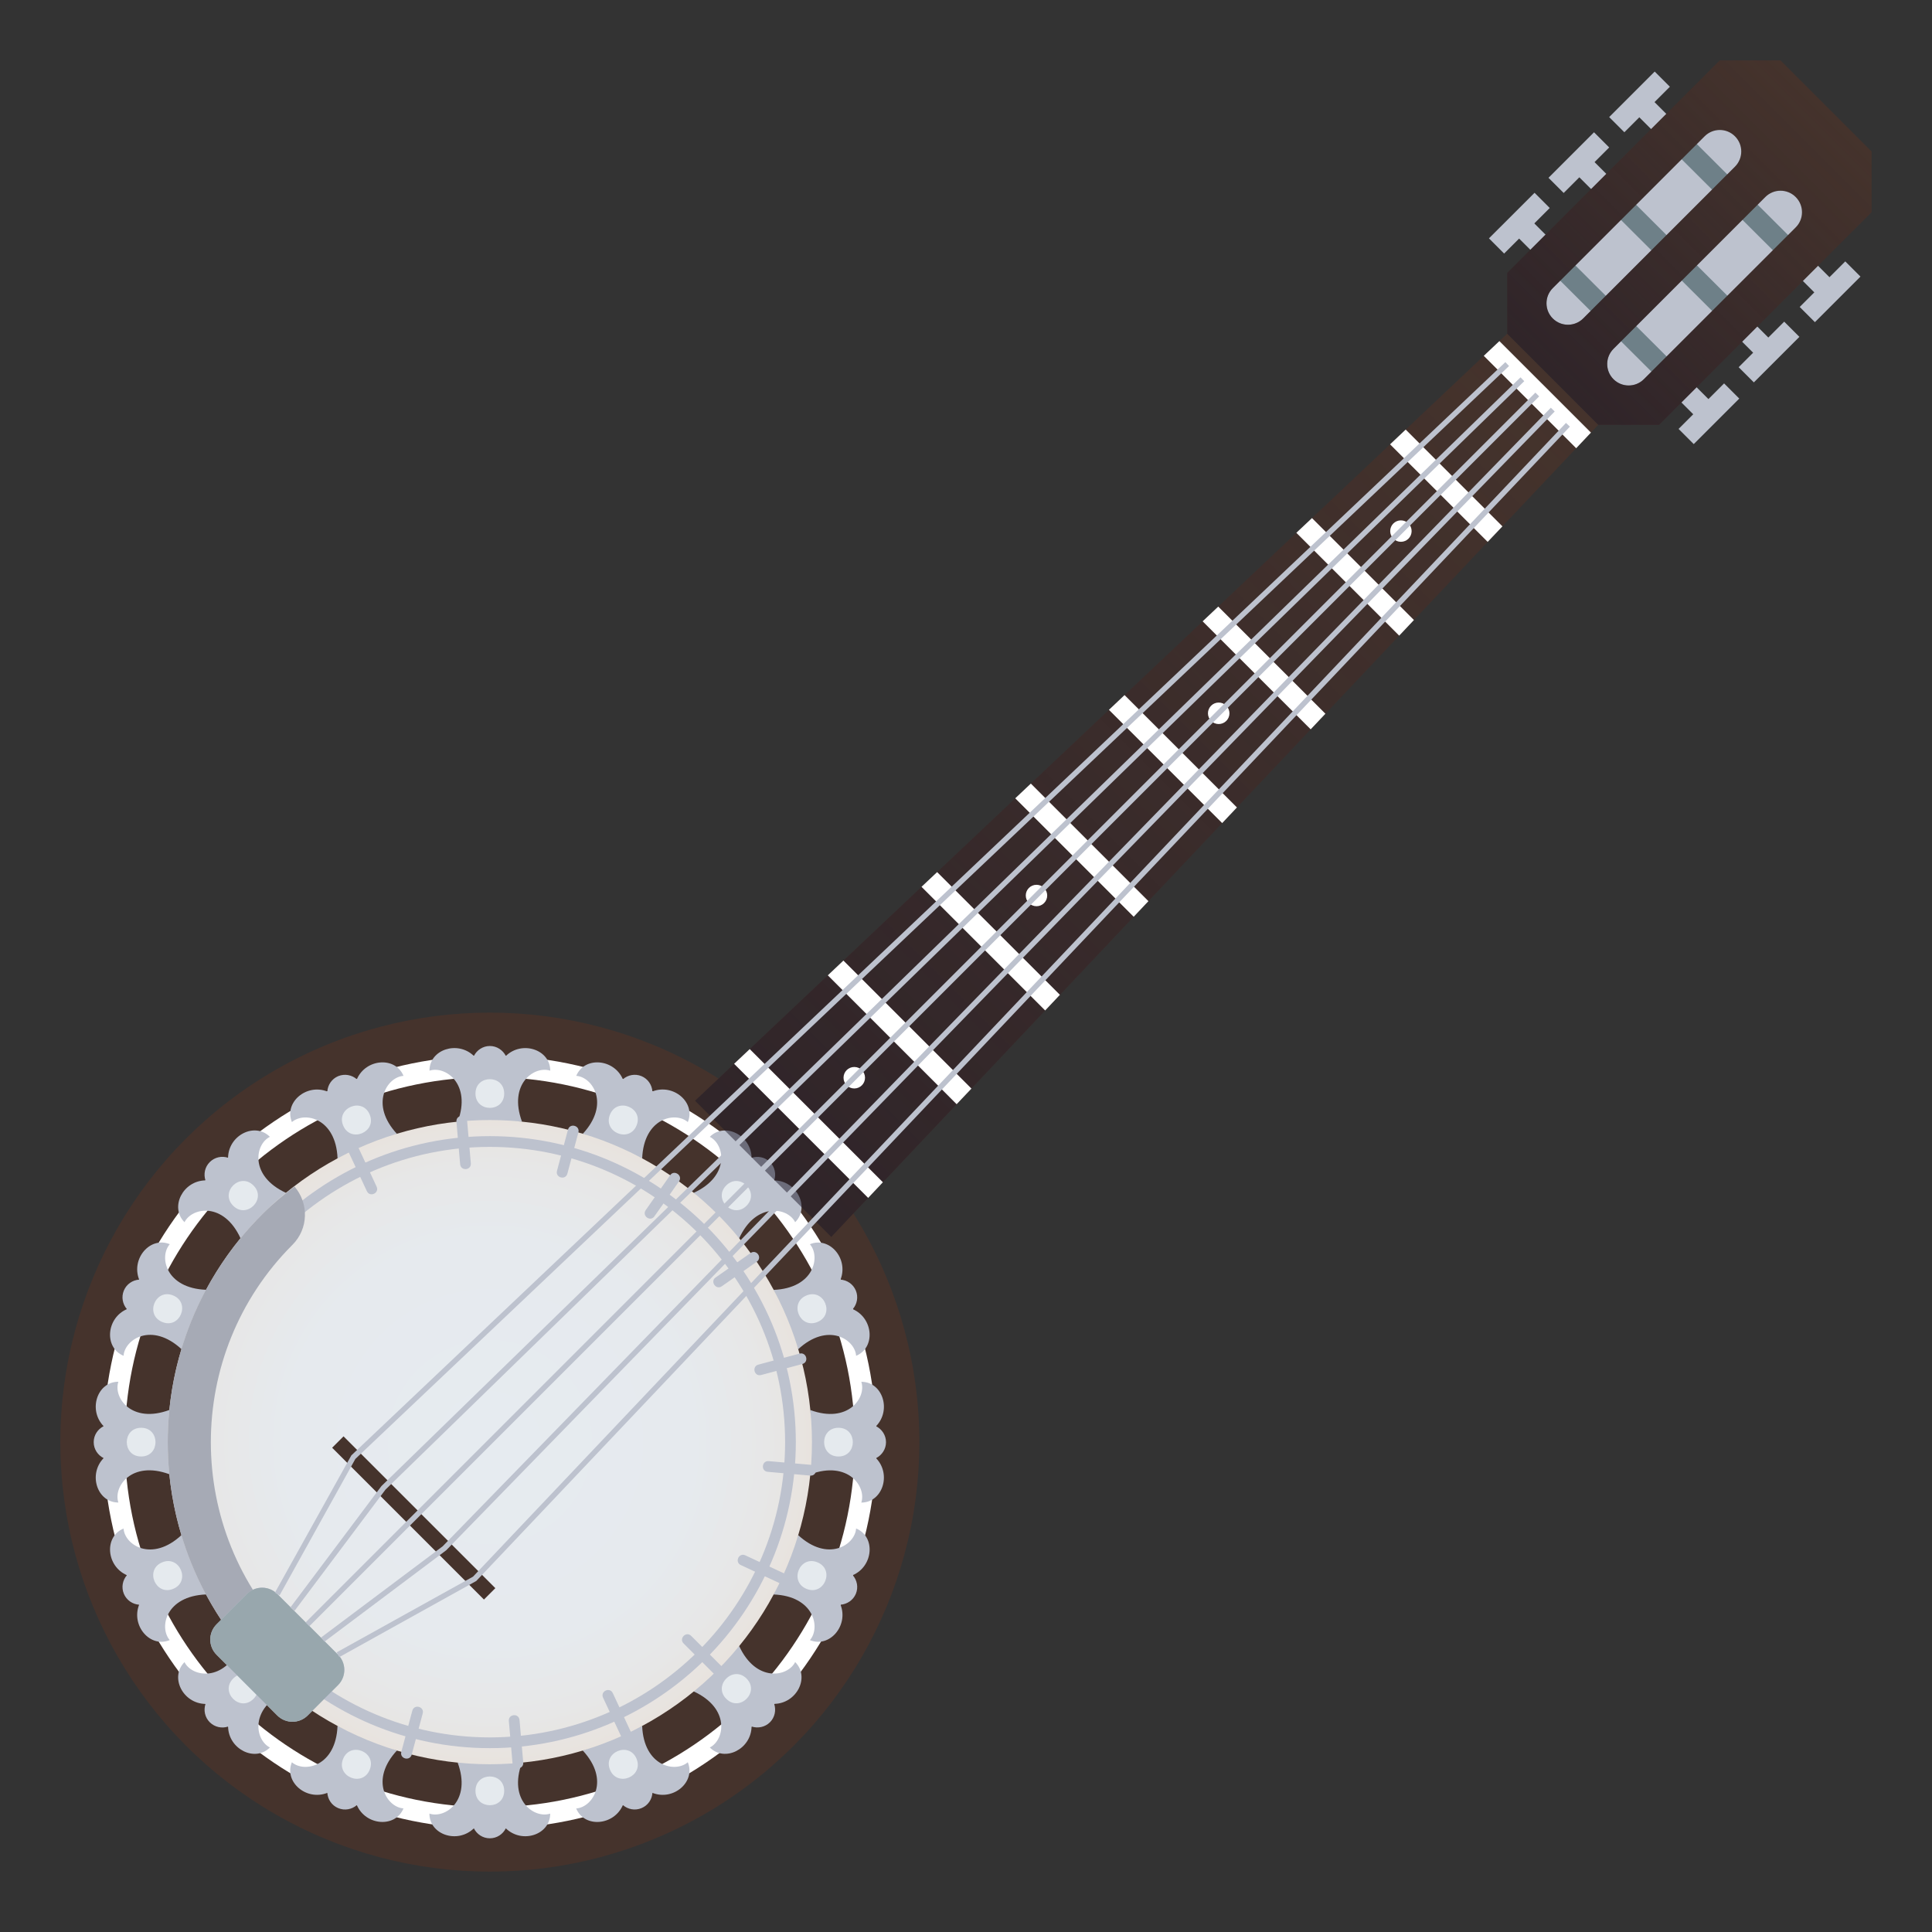 <?xml version="1.0" encoding="utf-8"?>
<!-- Generator: Adobe Illustrator 15.0.0, SVG Export Plug-In . SVG Version: 6.00 Build 0)  -->
<!DOCTYPE svg PUBLIC "-//W3C//DTD SVG 1.1//EN" "http://www.w3.org/Graphics/SVG/1.1/DTD/svg11.dtd">
<svg version="1.1" id="Layer_1" xmlns:x="http://ns.adobe.com/Extensibility/1.0/" xmlns:i="http://ns.adobe.com/AdobeIllustrator/10.0/" xmlns:graph="http://ns.adobe.com/Graphs/1.0/"
	 xmlns="http://www.w3.org/2000/svg" xmlns:xlink="http://www.w3.org/1999/xlink" xmlns:a="http://ns.adobe.com/AdobeSVGViewerExtensions/3.0/"
	 x="0px" y="0px" width="64px" height="64px" viewBox="0 0 64 64" enable-background="new 0 0 64 64" xml:space="preserve">
<rect x="0" y="0" width="64" height="64" fill="#333333" stroke="none"/>
<polygon fill="#45332C" points="49.928,11.055 13.712,45.258 18.742,50.287 52.946,14.072 "/>
<circle fill="#45332C" cx="16.227" cy="47.772" r="14.228"/>
<path fill="#FFFFFF" d="M3.423,47.773c0,7.07,5.732,12.803,12.804,12.803s12.805-5.732,12.805-12.805
	c0-7.07-5.733-12.803-12.804-12.803C9.155,34.969,3.423,40.701,3.423,47.773z M28.32,47.773
	c-0.001,6.678-5.415,12.092-12.093,12.094c-6.68,0-12.093-5.414-12.093-12.094c0-6.678,5.414-12.094,12.093-12.094
	S28.32,41.094,28.32,47.773z"/>
<path fill="#BDC2CE" d="M16.757,34.98c-0.098-0.193-0.297-0.33-0.53-0.33c-0.232,0-0.432,0.137-0.529,0.33
	c-0.536-0.52-1.471-0.215-1.471,0.488c0.523-0.176,1.399,0.438,0.935,1.693h2.131c-0.465-1.256,0.412-1.869,0.935-1.693
	C18.227,34.766,17.292,34.461,16.757,34.98z"/>
<path fill="#E5EAEE" d="M16.702,36.225c0,0.633-0.951,0.633-0.951,0C15.751,35.59,16.702,35.59,16.702,36.225z"/>
<path fill="#BDC2CE" d="M15.697,60.566c0.098,0.195,0.297,0.33,0.529,0.33c0.233,0,0.433-0.135,0.53-0.33
	c0.535,0.52,1.47,0.217,1.47-0.488c-0.522,0.176-1.399-0.436-0.935-1.691h-2.131c0.466,1.256-0.411,1.867-0.935,1.691
	C14.227,60.783,15.161,61.086,15.697,60.566z"/>
<path fill="#E5EAEE" d="M15.751,59.324c0-0.635,0.951-0.635,0.951,0S15.751,59.959,15.751,59.324z"/>
<path fill="#BDC2CE" d="M29.02,48.303c0.193-0.098,0.33-0.297,0.33-0.529s-0.137-0.432-0.33-0.529
	c0.52-0.537,0.215-1.471-0.488-1.471c0.175,0.523-0.438,1.398-1.693,0.934v2.131c1.256-0.465,1.868,0.412,1.693,0.936
	C29.234,49.773,29.539,48.838,29.02,48.303z"/>
<path fill="#E5EAEE" d="M27.775,48.248c-0.633,0-0.633-0.951,0-0.951C28.41,47.297,28.41,48.248,27.775,48.248z"/>
<path fill="#BDC2CE" d="M3.433,47.244c-0.194,0.098-0.329,0.297-0.329,0.529s0.135,0.432,0.329,0.529
	c-0.52,0.535-0.216,1.471,0.488,1.471c-0.176-0.523,0.437-1.4,1.692-0.936v-2.131c-1.256,0.467-1.868-0.41-1.692-0.934
	C3.217,45.773,2.913,46.707,3.433,47.244z"/>
<path fill="#E5EAEE" d="M4.676,47.297c0.634,0,0.634,0.951,0,0.951C4.041,48.248,4.041,47.297,4.676,47.297z"/>
<path fill="#BDC2CE" d="M25.647,39.102c0.068-0.205,0.024-0.443-0.141-0.607c-0.164-0.164-0.402-0.209-0.608-0.141
	c-0.012-0.746-0.888-1.193-1.385-0.695c0.494,0.246,0.681,1.299-0.536,1.857l1.507,1.508c0.559-1.217,1.612-1.029,1.857-0.537
	C26.84,39.988,26.394,39.113,25.647,39.102z"/>
<path fill="#E5EAEE" d="M24.729,39.943c-0.447,0.447-1.12-0.225-0.672-0.674C24.506,38.822,25.179,39.494,24.729,39.943z"/>
<path fill="#BDC2CE" d="M6.807,56.445c-0.068,0.207-0.023,0.443,0.142,0.607s0.4,0.211,0.607,0.143
	c0.011,0.744,0.887,1.191,1.385,0.693c-0.494-0.246-0.682-1.299,0.535-1.857l-1.507-1.508c-0.559,1.219-1.611,1.031-1.857,0.537
	C5.614,55.559,6.06,56.434,6.807,56.445z"/>
<path fill="#E5EAEE" d="M7.724,55.604c0.448-0.447,1.12,0.225,0.672,0.674S7.274,56.053,7.724,55.604z"/>
<path fill="#BDC2CE" d="M24.897,57.193c0.207,0.068,0.444,0.023,0.609-0.141c0.164-0.164,0.208-0.402,0.14-0.609
	c0.747-0.012,1.193-0.887,0.695-1.385c-0.246,0.494-1.299,0.682-1.857-0.535l-1.507,1.506c1.217,0.561,1.029,1.613,0.536,1.859
	C24.011,58.385,24.887,57.939,24.897,57.193z"/>
<path fill="#E5EAEE" d="M24.058,56.275c-0.448-0.447,0.225-1.119,0.672-0.672C25.179,56.051,24.506,56.725,24.058,56.275z"/>
<path fill="#BDC2CE" d="M7.555,38.352c-0.206-0.068-0.442-0.021-0.606,0.143c-0.165,0.164-0.211,0.4-0.143,0.607
	c-0.746,0.01-1.191,0.887-0.694,1.385c0.245-0.494,1.299-0.682,1.857,0.535l1.507-1.506c-1.217-0.559-1.03-1.613-0.535-1.857
	C8.442,37.16,7.566,37.605,7.555,38.352z"/>
<path fill="#E5EAEE" d="M8.396,39.27c0.448,0.447-0.224,1.121-0.672,0.672C7.274,39.492,7.947,38.82,8.396,39.27z"/>
<path fill="#BDC2CE" d="M11.821,35.752c-0.164-0.143-0.4-0.191-0.616-0.104c-0.215,0.09-0.347,0.291-0.362,0.51
	c-0.694-0.275-1.441,0.363-1.173,1.012c0.417-0.361,1.461-0.131,1.512,1.207l1.969-0.814c-0.91-0.982-0.334-1.885,0.216-1.924
	C13.097,34.99,12.117,35.066,11.821,35.752z"/>
<path fill="#E5EAEE" d="M12.247,36.922c0.242,0.584-0.637,0.947-0.879,0.363C11.125,36.699,12.004,36.334,12.247,36.922z"/>
<path fill="#BDC2CE" d="M20.634,59.795c0.165,0.143,0.4,0.191,0.615,0.102c0.216-0.088,0.348-0.289,0.364-0.506
	c0.692,0.275,1.44-0.363,1.171-1.014c-0.416,0.361-1.46,0.133-1.512-1.207l-1.969,0.816c0.911,0.982,0.336,1.883-0.216,1.922
	C19.357,60.559,20.338,60.48,20.634,59.795z"/>
<path fill="#E5EAEE" d="M20.208,58.627c-0.243-0.586,0.636-0.949,0.879-0.365C21.329,58.85,20.451,59.213,20.208,58.627z"/>
<path fill="#BDC2CE" d="M28.248,43.367c0.143-0.164,0.192-0.4,0.103-0.615c-0.089-0.215-0.291-0.348-0.508-0.363
	c0.274-0.693-0.363-1.441-1.014-1.172c0.362,0.416,0.132,1.461-1.206,1.512l0.815,1.969c0.982-0.91,1.884-0.334,1.922,0.215
	C29.01,44.643,28.933,43.664,28.248,43.367z"/>
<path fill="#E5EAEE" d="M27.079,43.793c-0.585,0.242-0.949-0.637-0.364-0.879C27.301,42.672,27.665,43.551,27.079,43.793z"/>
<path fill="#BDC2CE" d="M4.204,52.18c-0.142,0.164-0.19,0.4-0.102,0.615c0.09,0.215,0.29,0.348,0.507,0.363
	C4.335,53.852,4.973,54.6,5.623,54.33c-0.362-0.416-0.132-1.461,1.206-1.512L6.014,50.85c-0.981,0.912-1.883,0.336-1.921-0.215
	C3.442,50.904,3.52,51.883,4.204,52.18z"/>
<path fill="#E5EAEE" d="M5.373,51.754c0.586-0.242,0.95,0.637,0.364,0.879S4.787,51.996,5.373,51.754z"/>
<path fill="#BDC2CE" d="M21.612,36.156c-0.016-0.217-0.147-0.418-0.363-0.508c-0.214-0.088-0.451-0.039-0.615,0.104
	c-0.297-0.686-1.276-0.762-1.545-0.113c0.55,0.039,1.125,0.939,0.215,1.922l1.969,0.816c0.051-1.338,1.096-1.568,1.512-1.207
	C23.053,36.52,22.306,35.883,21.612,36.156z"/>
<path fill="#E5EAEE" d="M21.086,37.285c-0.242,0.584-1.12,0.221-0.879-0.365C20.45,36.334,21.329,36.699,21.086,37.285z"/>
<path fill="#BDC2CE" d="M10.843,59.391c0.016,0.217,0.147,0.418,0.362,0.506c0.216,0.09,0.451,0.041,0.616-0.1
	c0.296,0.684,1.275,0.76,1.545,0.109c-0.55-0.037-1.126-0.938-0.216-1.92l-1.969-0.816c-0.051,1.34-1.095,1.568-1.512,1.207
	C9.401,59.027,10.148,59.666,10.843,59.391z"/>
<path fill="#E5EAEE" d="M11.367,58.262c0.243-0.586,1.122-0.221,0.879,0.365C12.004,59.213,11.125,58.85,11.367,58.262z"/>
<path fill="#BDC2CE" d="M27.843,53.158c0.217-0.016,0.419-0.148,0.509-0.363c0.089-0.215,0.039-0.451-0.104-0.615
	c0.686-0.297,0.763-1.277,0.112-1.547c-0.039,0.551-0.939,1.127-1.922,0.217l-0.815,1.969c1.339,0.051,1.568,1.096,1.207,1.512
	C27.479,54.598,28.118,53.852,27.843,53.158z"/>
<path fill="#E5EAEE" d="M26.715,52.633c-0.585-0.244-0.22-1.121,0.364-0.879C27.665,51.996,27.302,52.875,26.715,52.633z"/>
<path fill="#BDC2CE" d="M4.61,42.389c-0.218,0.016-0.418,0.148-0.507,0.361c-0.09,0.217-0.041,0.453,0.101,0.617
	c-0.685,0.295-0.762,1.275-0.111,1.545c0.037-0.551,0.939-1.127,1.922-0.217l0.815-1.969c-1.339-0.049-1.569-1.094-1.206-1.51
	C4.974,40.947,4.335,41.693,4.61,42.389z"/>
<path fill="#E5EAEE" d="M5.737,42.914c0.586,0.242,0.223,1.121-0.363,0.879C4.787,43.549,5.151,42.67,5.737,42.914z"/>
<radialGradient id="SVGID_1_" cx="16.227" cy="47.773" r="10.67" gradientUnits="userSpaceOnUse">
	<stop  offset="0" style="stop-color:#E6EBF0"/>
	<stop  offset="0.635" style="stop-color:#E6EAEE"/>
	<stop  offset="0.863" style="stop-color:#E7E7E7"/>
	<stop  offset="1" style="stop-color:#E8E3DE"/>
	<a:midPointStop  offset="0" style="stop-color:#E6EBF0"/>
	<a:midPointStop  offset="0.87" style="stop-color:#E6EBF0"/>
	<a:midPointStop  offset="1" style="stop-color:#E8E3DE"/>
</radialGradient>
<circle fill="url(#SVGID_1_)" cx="16.227" cy="47.773" r="10.67"/>
<path fill="#BDC2CE" d="M26.363,47.773c0,5.588-4.547,10.137-10.136,10.137c-5.59,0-10.138-4.549-10.137-10.137
	c-0.001-5.59,4.547-10.137,10.137-10.137C21.815,37.637,26.363,42.184,26.363,47.773z M6.446,47.773
	c-0.001,5.393,4.387,9.779,9.781,9.781c5.392-0.002,9.78-4.389,9.781-9.781c-0.001-5.395-4.389-9.781-9.781-9.781
	C10.833,37.992,6.445,42.379,6.446,47.773z"/>
<rect x="54.771" y="12.584" transform="matrix(-0.707 -0.707 0.707 -0.707 86.156 61.582)" fill="#BDC2CE" width="2.134" height="0.711"/>
<rect x="55.526" y="13.339" transform="matrix(-0.707 0.707 -0.707 -0.707 106.303 -16.623)" fill="#BDC2CE" width="2.133" height="0.711"/>
<rect x="56.783" y="10.572" transform="matrix(-0.707 -0.707 0.707 -0.707 91.014 59.572)" fill="#BDC2CE" width="2.134" height="0.711"/>
<rect x="57.537" y="11.327" transform="matrix(-0.707 0.707 -0.707 -0.707 108.294 -21.512)" fill="#BDC2CE" width="2.134" height="0.712"/>
<rect x="58.795" y="8.561" transform="matrix(-0.707 -0.707 0.707 -0.707 95.871 57.561)" fill="#BDC2CE" width="2.134" height="0.711"/>
<rect x="59.549" y="9.315" transform="matrix(-0.707 0.707 -0.707 -0.707 110.317 -26.353)" fill="#BDC2CE" width="2.135" height="0.712"/>
<rect x="54.017" y="3.781" transform="matrix(0.707 0.707 -0.707 0.707 19.045 -37.727)" fill="#BDC2CE" width="2.133" height="0.712"/>
<rect x="53.263" y="3.029" transform="matrix(0.707 -0.707 0.707 0.707 13.508 39.394)" fill="#BDC2CE" width="2.133" height="0.711"/>
<rect x="52.004" y="5.793" transform="matrix(0.707 0.707 -0.707 0.707 19.906 -35.737)" fill="#BDC2CE" width="2.134" height="0.712"/>
<rect x="51.251" y="5.04" transform="matrix(0.707 -0.707 0.707 0.707 11.498 38.561)" fill="#BDC2CE" width="2.133" height="0.711"/>
<rect x="49.992" y="7.807" transform="matrix(0.707 0.707 -0.707 0.707 20.74 -33.724)" fill="#BDC2CE" width="2.134" height="0.711"/>
<rect x="50.629" y="5.191" transform="matrix(0.707 -0.707 0.707 0.707 10.709 41.926)" fill="#BDC2CE" width="10.67" height="5.69"/>
<linearGradient id="SVGID_2_" gradientUnits="userSpaceOnUse" x1="307.909" y1="213.228" x2="344.9" y2="213.228" gradientTransform="matrix(0.707 -0.707 0.707 0.707 -343.217 105.668)">
	<stop  offset="0" style="stop-color:#1A1626"/>
	<stop  offset="0.09" style="stop-color:#1A1626;stop-opacity:0.91"/>
	<stop  offset="1" style="stop-color:#1A1626;stop-opacity:0"/>
	<a:midPointStop  offset="0" style="stop-color:#1A1626"/>
	<a:midPointStop  offset="0.25" style="stop-color:#1A1626"/>
	<a:midPointStop  offset="1" style="stop-color:#1A1626;stop-opacity:0"/>
</linearGradient>
<polygon opacity="0.5" fill="url(#SVGID_2_)" points="23.024,36.463 27.537,40.975 52.946,14.072 49.928,11.055 "/>
<rect x="53.093" y="7.705" transform="matrix(0.706 -0.708 0.708 0.706 8.224 40.928)" fill="#6E8088" width="0.712" height="5.691"/>
<rect x="57.117" y="3.681" transform="matrix(0.706 -0.708 0.708 0.706 12.254 42.595)" fill="#6E8088" width="0.712" height="5.691"/>
<rect x="55.105" y="5.692" transform="matrix(0.706 -0.708 0.708 0.706 10.239 41.761)" fill="#6E8088" width="0.712" height="5.692"/>
<path fill="#A6AAB5" d="M8.682,40.229c-4.167,4.166-4.167,10.922,0,15.089c0.34,0.339,0.701,0.642,1.072,0.925
	c0.482-0.559,0.465-1.4-0.065-1.931c-3.606-3.604-3.606-9.472,0-13.077c0.53-0.531,0.548-1.373,0.065-1.932
	C9.383,39.588,9.021,39.889,8.682,40.229z"/>
<path fill="#45332C" d="M56.97,2l-7.042,7.041v2.014l3.019,3.018h2.012L62,7.029V5.018L58.982,2H56.97z M59.485,7.533l-5.03,5.029
	c-0.278,0.277-0.729,0.277-1.006,0c-0.278-0.277-0.278-0.729,0-1.006l5.029-5.029c0.278-0.279,0.729-0.279,1.007,0
	C59.763,6.805,59.763,7.256,59.485,7.533z M57.473,5.521l-5.029,5.029c-0.278,0.277-0.729,0.277-1.006,0
	c-0.278-0.277-0.278-0.729,0-1.006l5.029-5.029c0.278-0.279,0.729-0.279,1.006,0C57.751,4.793,57.751,5.242,57.473,5.521z"/>
<linearGradient id="SVGID_3_" gradientUnits="userSpaceOnUse" x1="344.899" y1="213.228" x2="357.705" y2="213.228" gradientTransform="matrix(0.707 -0.707 0.707 0.707 -343.217 105.668)">
	<stop  offset="0" style="stop-color:#1A1626"/>
	<stop  offset="0.141" style="stop-color:#1A1626;stop-opacity:0.859"/>
	<stop  offset="1" style="stop-color:#1A1626;stop-opacity:0"/>
	<a:midPointStop  offset="0" style="stop-color:#1A1626"/>
	<a:midPointStop  offset="0.13" style="stop-color:#1A1626"/>
	<a:midPointStop  offset="1" style="stop-color:#1A1626;stop-opacity:0"/>
</linearGradient>
<path opacity="0.5" fill="url(#SVGID_3_)" d="M56.97,2l-7.042,7.041v2.014l3.019,3.018h2.012L62,7.029V5.018L58.982,2H56.97z
	 M59.485,7.533l-5.03,5.029c-0.278,0.277-0.729,0.277-1.006,0c-0.278-0.277-0.278-0.729,0-1.006l5.029-5.029
	c0.278-0.279,0.729-0.279,1.007,0C59.763,6.805,59.763,7.256,59.485,7.533z M57.473,5.521l-5.029,5.029
	c-0.278,0.277-0.729,0.277-1.006,0c-0.278-0.277-0.278-0.729,0-1.006l5.029-5.029c0.278-0.279,0.729-0.279,1.006,0
	C57.751,4.793,57.751,5.242,57.473,5.521z"/>
<rect x="49.238" y="7.052" transform="matrix(0.708 -0.707 0.707 0.708 9.477 37.714)" fill="#BDC2CE" width="2.134" height="0.711"/>
<path fill="#BDC2CE" d="M23.646,55.443l-1-1c-0.167-0.166,0.085-0.418,0.251-0.252l1,1C24.064,55.357,23.813,55.609,23.646,55.443z"
	/>
<path fill="#BDC2CE" d="M25.823,52.443l-1.282-0.598c-0.214-0.1-0.063-0.422,0.149-0.322l1.282,0.598
	C26.188,52.221,26.035,52.542,25.823,52.443z"/>
<path fill="#BDC2CE" d="M26.841,48.881l-1.408-0.125c-0.235-0.02-0.203-0.373,0.03-0.354l1.408,0.123
	C27.107,48.547,27.072,48.9,26.841,48.881z"/>
<path fill="#BDC2CE" d="M26.58,45.184l-1.366,0.365c-0.227,0.061-0.319-0.281-0.093-0.344l1.366-0.365
	C26.712,44.779,26.809,45.119,26.58,45.184z"/>
<path fill="#BDC2CE" d="M25.094,41.777c-0.018,0.018-1.162,0.818-1.183,0.832c-0.197,0.139-0.396-0.168-0.204-0.291l1.158-0.811
	C25.041,41.383,25.246,41.625,25.094,41.777z"/>
<path fill="#BDC2CE" d="M21.661,40.316c-0.152,0.152-0.395-0.053-0.271-0.229l0.811-1.158c0.13-0.191,0.429,0.01,0.292,0.205
	C22.479,39.154,21.679,40.299,21.661,40.316z"/>
<path fill="#BDC2CE" d="M18.451,38.785l0.365-1.365c0.06-0.227,0.404-0.135,0.344,0.092l-0.365,1.367
	C18.731,39.107,18.391,39.01,18.451,38.785z"/>
<path fill="#BDC2CE" d="M15.243,38.566l-0.123-1.408c-0.02-0.232,0.333-0.266,0.354-0.029l0.123,1.408
	C15.617,38.768,15.265,38.803,15.243,38.566z"/>
<path fill="#BDC2CE" d="M12.153,39.459l-0.598-1.281c-0.097-0.211,0.223-0.365,0.323-0.15l0.598,1.281
	C12.575,39.521,12.254,39.674,12.153,39.459z"/>
<path fill="#BDC2CE" d="M13.294,58.033l0.365-1.366c0.061-0.225,0.404-0.136,0.344,0.093l-0.365,1.365
	C13.574,58.354,13.233,58.258,13.294,58.033z"/>
<path fill="#BDC2CE" d="M16.979,58.417l-0.123-1.408c-0.019-0.234,0.333-0.265,0.354-0.03l0.123,1.408
	C17.354,58.617,17.001,58.653,16.979,58.417z"/>
<path fill="#BDC2CE" d="M20.575,57.518l-0.598-1.281c-0.098-0.213,0.224-0.363,0.323-0.15l0.597,1.282
	C20.996,57.58,20.675,57.732,20.575,57.518z"/>
<circle fill="#FFFFFF" cx="28.299" cy="35.701" r="0.356"/>
<circle fill="#FFFFFF" cx="34.335" cy="29.665" r="0.355"/>
<circle fill="#FFFFFF" cx="40.371" cy="23.629" r="0.356"/>
<circle fill="#FFFFFF" cx="46.407" cy="17.593" r="0.355"/>
<polygon fill="#FFFFFF" points="28.759,39.682 29.247,39.164 24.836,34.752 24.318,35.24 "/>
<polygon fill="#FFFFFF" points="27.939,31.82 27.422,32.309 31.69,36.578 32.18,36.061 "/>
<polygon fill="#FFFFFF" points="31.044,28.889 30.526,29.377 34.622,33.473 35.111,32.955 "/>
<polygon fill="#FFFFFF" points="34.148,25.957 33.631,26.445 37.555,30.369 38.043,29.852 "/>
<polygon fill="#FFFFFF" points="46.565,14.23 46.048,14.719 49.281,17.951 49.77,17.436 "/>
<polygon fill="#FFFFFF" points="37.252,23.025 36.735,23.514 40.486,27.266 40.975,26.748 "/>
<polygon fill="#FFFFFF" points="43.461,17.162 42.943,17.65 46.35,21.057 46.838,20.539 "/>
<polygon fill="#FFFFFF" points="49.669,11.299 49.152,11.787 52.213,14.848 52.702,14.33 "/>
<polygon fill="#FFFFFF" points="40.356,20.094 39.839,20.582 43.418,24.16 43.906,23.643 "/>
<path fill="#BDC2CE" d="M8.179,52.803l-1.006,1.006c-0.277,0.277-0.277,0.729,0,1.006l2.012,2.012c0.278,0.278,0.729,0.278,1.007,0
	l1.006-1.006c0.277-0.277,0.277-0.729,0-1.006l-2.013-2.012C8.907,52.525,8.457,52.525,8.179,52.803z"/>
<path fill="#98A7AD" d="M8.179,52.803l-1.006,1.006c-0.277,0.277-0.277,0.729,0,1.006l2.012,2.012c0.278,0.278,0.729,0.278,1.007,0
	l1.006-1.006c0.277-0.277,0.277-0.729,0-1.006l-2.013-2.012C8.907,52.525,8.457,52.525,8.179,52.803z"/>
<rect x="13.445" y="46.731" transform="matrix(0.707 -0.707 0.707 0.707 -31.542 24.425)" fill="#45332C" width="0.534" height="7.113"/>
<polygon fill="#BDC2CE" points="49.989,12.125 11.771,48.33 9.263,52.846 9.107,52.76 11.639,48.211 49.867,11.996 "/>
<polygon fill="#BDC2CE" points="50.493,12.627 12.769,49.346 9.759,53.359 9.617,53.252 12.635,49.229 50.369,12.5 "/>
<rect x="1.753" y="33.349" transform="matrix(0.707 -0.707 0.707 0.707 -14.692 31.404)" fill="#BDC2CE" width="57.619" height="0.177"/>
<polygon fill="#BDC2CE" points="14.781,51.355 10.747,54.383 10.641,54.24 14.664,51.223 51.373,13.506 51.501,13.631 "/>
<polygon fill="#BDC2CE" points="15.779,52.37 15.768,52.377 11.24,54.893 11.153,54.736 15.669,52.229 51.875,14.01 52.005,14.133 
	"/>
</svg>
